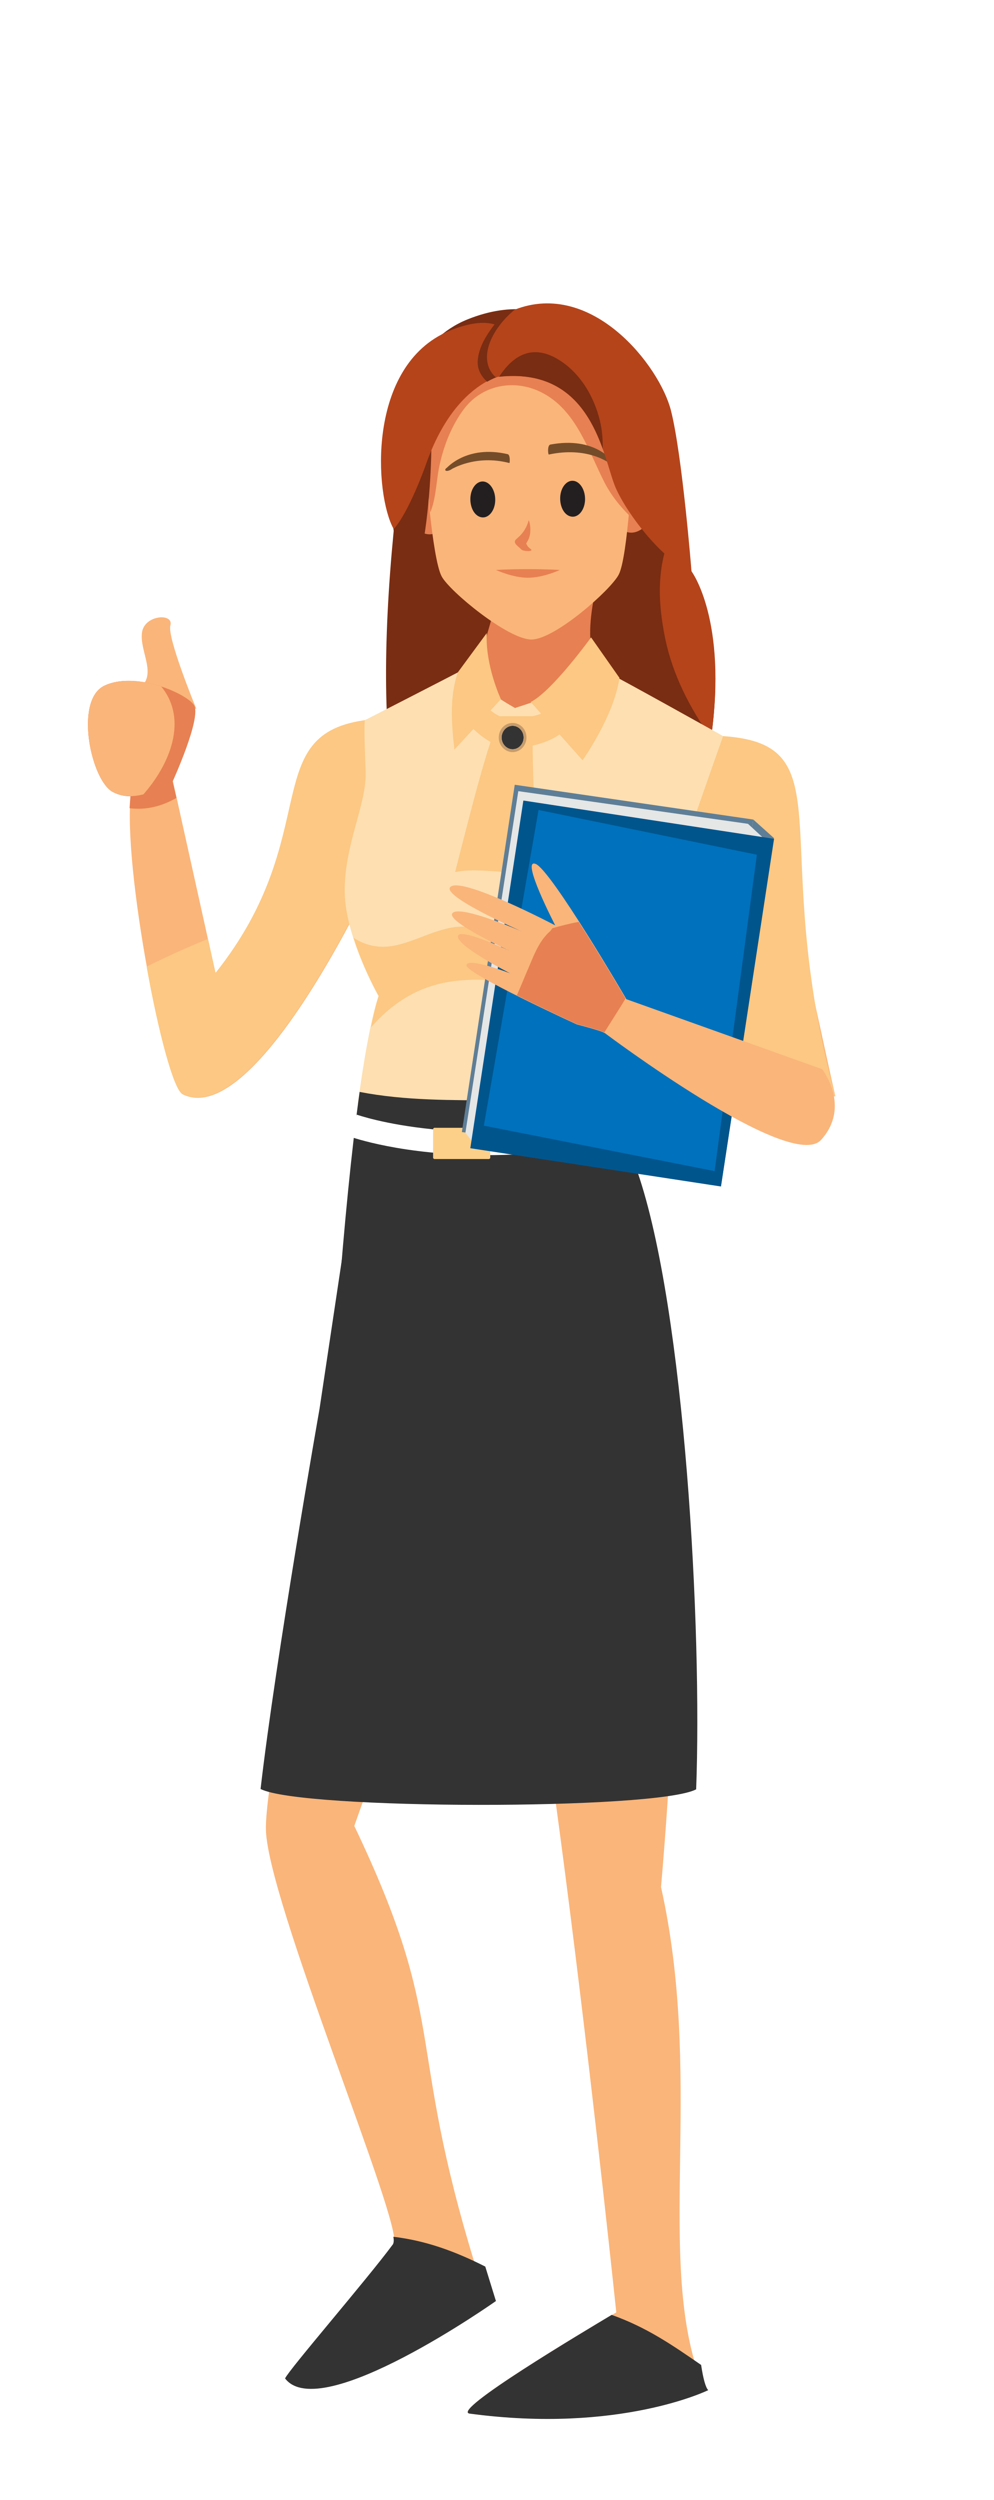 <?xml version="1.0" encoding="utf-8"?>
<svg version="1.1" id="Ebene_1" xmlns="http://www.w3.org/2000/svg" xmlns:xlink="http://www.w3.org/1999/xlink" x="0px"
	 y="0px"
	 viewBox="0 0 280 704" style="enable-background:new 0 0 280 704;" xml:space="preserve">
	<style type="text/css">
		#speaker-5-rrze-expo{
		--hautfarbe: #FAB57A;
		--hautschatten: #E78052;

		--haarschatten: #792D12;
		--haarfarbe: #B5441B;

		--hemd: #FDDFB1;
		--hemdschatten: #FCC883;
		--hose: #333333;
		--guertel: #FFFFFF;
		--guertelschnalle: #FDD089;

		}
		#speaker-5-rrze-expo .gesicht {fill:#FAB57A; fill: #FAB57A;}
		#speaker-5-rrze-expo .arme {fill:#FAB57A; fill: #FAB57A;}
		#speaker-5-rrze-expo .beine {fill:#FAB57A; fill: #FAB57A;}
		#speaker-5-rrze-expo .haende {fill:#FAB57A; fill: #FAB57A;}
		#speaker-5-rrze-expo .rock {fill:#333333; fill: #333333;}
		#speaker-5-rrze-expo .schuhe {fill:#333333; fill: #333333;}
		#speaker-5-rrze-expo .shirtknopf {fill:#333333; fill: #333333;}
		#speaker-5-rrze-expo .aermel {fill:#FCC883; fill: #FCC883;}
		#speaker-5-rrze-expo .shirtschatten {fill:#FCC883; fill: #FCC883;}
		#speaker-5-rrze-expo .handschatten {fill:#E78052; fill: #E78052;}
		#speaker-5-rrze-expo .hals {fill:#E78052; fill: #E78052;}
		#speaker-5-rrze-expo .ohren {fill:#E78052; fill: #E78052;}
		#speaker-5-rrze-expo .stirnschatten {fill:#E78052; fill: #E78052;}
		#speaker-5-rrze-expo .nase {fill:#E78052; fill: #E78052;}
		#speaker-5-rrze-expo .mund {fill:#E78052; fill: #E78052;}
		#speaker-5-rrze-expo .haarschatten{fill:#792D12; fill: #792D12;}
		#speaker-5-rrze-expo .haare{fill:#B5441B; fill: #B5441B;}
		#speaker-5-rrze-expo .shirt {fill:#FDDFB1; fill: #FDDFB1;}
		#speaker-5-rrze-expo .augen {fill:#231F20;} /*Augen*/
		#speaker-5-rrze-expo .knopfschatten {fill:#C69C6D;} /*Kettenfassung*/
		#speaker-5-rrze-expo .guertel {fill:#FFFFFF; fill: #FFFFFF;}
		#speaker-5-rrze-expo .guertelschnalle {fill:#FDD089; fill: #FDD089;}
		#speaker-5-rrze-expo .buchseiten {fill:#5E7E97;}
		#speaker-5-rrze-expo .buchcover-rand {fill:#E5E6E6;}
		#speaker-5-rrze-expo .buch {fill:#00558D;} /*Buch*/
		#speaker-5-rrze-expo .buchcover{fill:#0071BC;} /*Buchcover*/
		#speaker-5-rrze-expo .augenbrauen {fill:#754C29; fill: #754C29;}
	</style>
	<g id="speaker-5-rrze-expo">
		<path class="beine" d="M183,346.1c15.9,47.1,3.2,185.3,3.2,185.3c11.7,52.4-0.5,100.5,9.7,134.5c0,0-21.4,19.5-63.6,13.8
			c-6.1-0.8,41.3-28.5,41.3-28.5s-23-221.3-35.2-238.6c-1.8-2.6-38.6,101.6-38.6,101.6c26.8,56.1,14.3,59.4,34.1,123.8
			c0,0-43.4,44.8-53.4,31.7c1.1-2.5,23.1-27.9,30.4-37.8c3.2-4.3-36.3-98.2-36-117.2C74.9,495.8,97.1,393,97.1,393l8.9-46.8L183,346.1
			z"/>
		<path class="rock" d="M196.1,503.9c1.7-44.7-3.1-134.8-16.5-173.8l-82.3,18L90,396.8c0,0-12.3,69.8-16.6,107
	C84.8,509.7,185,509.8,196.1,503.9z"/>
		<path class="schuhe schuh-links" d="M110.8,629.9c9.2,1.1,17.4,4.1,25.9,8.4l3,9.7c0,0-49.4,34.9-59.4,21.8c1.1-2.5,23.1-27.9,30.4-37.8
	C110.9,631.6,111,630.9,110.8,629.9z"/>
		<path class="schuhe schuh-rechts" d="M172.3,651.9c9.8,3.5,16.8,8.3,25.2,14.1c0.6,4,1.3,6.4,2,7.1c0,0-25,12.3-67.2,6.6
	C126.8,679,164.8,656.4,172.3,651.9z"/>
		<path class="arme oberarm-rechts"
			  d="M203.7,207.3c17.1,28,23.5,65.5,31.6,101.4l-19.9,1.6L185.2,237C185.2,237,181.8,209.3,203.7,207.3z"/>
		<path class="aermel aermel-rechts"
			  d="M203.7,207.3c34.8,2.3,12.2,29.5,31.6,101.4l-19.9,1.6L185.2,237C185.2,237,181.8,209.3,203.7,207.3z"/>
		<path class="arme unterarm-links" d="M103.6,202.7c-16.6,13-26.5,53.4-42.9,71.3l-12-54.1c0,0-11.1,3.3-11.8,3.5c-2.5,20.1,9.6,82.3,14.6,84.8
	c20.7,10,53.7-61.4,53.7-61.4C131.6,217.9,128.8,206.5,103.6,202.7z"/>
		<path class="handschatten hand-links"
			  d="M49.7,224.7l-1.1-4.7c0,0-11.1,3.3-11.8,3.5c-0.1,1.2-0.2,2.6-0.3,4.1C41.3,228.2,45.7,227,49.7,224.7z"/>
		<path class="aermel aermel-links" d="M103.6,202.7C72.2,206.5,91.8,235,60.7,274l-2.1-9.6c-5.9,2.4-11.6,5-17.3,7.8c3.3,18.5,7.6,34.7,10.1,35.9
	c20.7,10,53.7-61.4,53.7-61.4C131.6,217.9,128.8,206.5,103.6,202.7z"/>
		<path class="haarschatten haare-hinten" d="M131.8,89.9c-28.3,11.3-20.9,59.6-20.9,59.6c-6.3,64.9,1.1,105.6,23.7,108.5c32.8,4.3,55.5,0.5,63.9-40
	c8.5-40.5-3.8-56.7-3.8-56.7S181.7,70,131.8,89.9z"/>
		<path class="haare haare-rechts" d="M191.5,146c-7,10.7-6.3,23.2-4.1,33.9c2.1,10.1,6.9,19.5,12.9,27.9c4.7-33.3-5.5-46.9-5.5-46.9
	S194.1,158.2,191.5,146z"/>
		<path class="shirt" d="M106.6,280.5c-2,6.2-4,16.9-5.8,30.4c25,3.1,50.2,6.7,75.4,6.2c-1.2-6-1.9-11.8-1.9-17.6
	c0-9.9,29.4-92.2,29.4-92.2s-28.6-16-34.2-18.8c-6.2,1.1-31.8,3.7-37.9-0.5c-7.7,4-26,13.4-28.8,14.8c0,0-0.4,0.5,0.2,14.3
	c0.4,9-5.7,20-5.9,33.1C96.8,263.3,106.6,280.5,106.6,280.5z"/>
		<path class="shirtschatten" d="M114.9,280.6c7.3-4.2,14.8-5,23-4.6c5.3,0.3,10.3,0.3,15.6-0.5c3.5-0.6,7.2-0.8,10.4-2.4
	c1.8-0.8,5.2-3.3,5.2-5.5c-0.1-3-5.4-2.5-7.3-2.4c-3.4,0.3-6.6,1.4-10,1.9c-3.4,0.5-6.6-0.1-9.7-1.5c-3.5-1.6-6.7-4.3-10.6-4.6
	c-7.2-0.6-14.1,4.3-21,5.4c-4.2,0.7-7.8-0.3-10.9-2.3c2.8,8.9,7.1,16.4,7.1,16.4c-0.8,2.3-1.5,5.3-2.2,8.8
	C107.5,285.9,110.9,282.9,114.9,280.6z"/>
		<path class="hals" d="M169.5,188.5c-7.5-6.6,0.3-29.9,0.3-29.9l-27.1,1l-7.7,26.7c0,0-1.6,0.8-3.9,2c6,5.9,7.7,7.5,14,11.1
	C145.2,199.2,161.8,194.6,169.5,188.5z"/>
		<path class="ohren ohr-links" d="M125.4,138.8c1.6,5.4,0.1,10.5-3.2,11.5c-3.4,1-7.4-2.5-9-7.9c-1.6-5.4-0.1-10.5,3.2-11.5
	C119.8,129.9,123.8,133.4,125.4,138.8z"/>
		<path class="ohren ohr-rechts" d="M185.3,141.4c-1.2,5.5-5,9.3-8.4,8.5c-3.4-0.8-5.2-5.8-4-11.3c1.2-5.5,5-9.3,8.4-8.5
	C184.7,130.8,186.5,135.9,185.3,141.4z"/>
		<path class="gesicht" d="M148.7,97.8c-27.6,0.3-29,26.2-29.1,29.3c0,0.2,0,0.4,0,0.6c0.2,2.9,2.1,29.5,4.8,34.6
	c2.2,4.2,18.7,17.8,25.3,17.8c6.6,0,22.4-14,24.6-18.3c2.6-5.1,3.9-31.8,4.1-34.7c0-0.2,0-0.4,0-0.6
	C178.3,123.4,176.3,97.5,148.7,97.8z"/>
		<path class="stirnschatten" d="M121.2,144.3c0.1-0.2,0.1-0.3,0.2-0.5c1.6-4.3,1.5-9.2,2.6-13.6c1.2-5.2,3.4-10.6,6.6-14.9
	c5.5-7.4,15.4-8.8,23.2-4.1c8.8,5.2,12.1,16.1,16.5,24.7c1.8,3.5,4.2,6.5,6.9,9.2c0.8-8.2,1.2-16.5,1.2-18c0-0.2,0-0.4,0-0.6
	c-0.1-3.1-2.1-29-29.7-28.7c-27.6,0.3-29,26.2-29.1,29.3c0,0.2,0,0.4,0,0.6C119.8,129.2,120.3,136.6,121.2,144.3z"/>
		<path class="augen auge-rechts" d="M161.5,135.4c-1.9-0.2-3.6,1.9-3.7,4.7c-0.1,2.8,1.3,5.2,3.3,5.4c1.9,0.2,3.6-1.9,3.7-4.7
	C164.9,138,163.4,135.6,161.5,135.4z"/>
		<path class="augen auge-links" d="M136.2,135.6c-1.9-0.2-3.6,1.9-3.7,4.7c-0.1,2.8,1.3,5.2,3.3,5.4c1.9,0.2,3.6-1.9,3.7-4.7
	C139.6,138.2,138.1,135.8,136.2,135.6z"/>
		<path class="nase" d="M148.6,152.4c-0.5,0.8-0.4,0.6-0.1,1.2c0.2,0.4,0.7,0.8,1.1,1.1c0.7,0.7-2.3,0.6-2.8,0
	c-0.4-0.5-1.5-1.2-1.7-1.8c-0.3-0.7,0.3-1,0.8-1.5c1.5-1.3,2.5-2.9,3-4.8C148.9,145.9,150.2,149.8,148.6,152.4z"/>
		<path class="mund"
			  d="M139.7,160.5c5.9-0.3,11.9-0.3,18,0c0,0-4.6,2.2-9,2.2C144.4,162.7,139.7,160.5,139.7,160.5z"/>
		<path class="augenbrauen" d="M154.6,128c10.8-2.3,16.6,2.3,16.5,2c0.5,0.4,1.2,0.8,1.6,0.7c0.4,0,0.4-0.4-0.1-0.9c0,0.3-4.8-7-17.6-4.6
	C154.1,125.5,154.4,128.1,154.6,128z"/>
		<path class="augenbrauen" d="M143.5,130.4c-9.6-2.5-16.3,1.8-16.1,1.6c-0.5,0.4-1.3,0.7-1.7,0.6c-0.4-0.1-0.4-0.5,0.2-0.9
	c-0.1,0.2,5.5-6.5,17.1-3.8C143.8,128.1,143.6,130.4,143.5,130.4z"/>
		<g>
			<defs>
				<path id="SVGID_1_" class="rock" d="M140.4,309.9c-13-0.1-26.2,0.1-39.1-2.4c-4.6,33.1-8.2,84.9-9.9,125.4c1,0.3,96.5-1.5,102.5-3
					c-1.7-62.1-15.6-92.9-19-120.7C163.5,310.2,151.9,310,140.4,309.9z"/>
			</defs>
					<use xlink:href="#SVGID_1_" style="overflow:visible;fill:#333333;"/>
					<clipPath id="SVGID_2_">
				<use xlink:href="#SVGID_1_" style="overflow:visible;"/>
			</clipPath>
		</g>
		<path class="shirtschatten kragen-rechts" d="M166.5,179.5c0,0-10.9,15.1-17,18.2l14.6,16.4c0,0,8.8-12.3,10.4-23.2L166.5,179.5z"/>
		<path class="shirtschatten kragen-links" d="M141.1,196.9c0,0-4.4-9.3-4-18.6l-8.1,11c-2.3,6.4-1.9,14-1,21.8L141.1,196.9z"/>
		<path class="shirtschatten kragen-vorne" d="M155.9,198.9c0,0-1.5,1.8-5.9,2.8s-7.1,0.8-9.2,0c-2-0.8-4.4-3.2-4.4-3.2l-4.4,5.4c0,0,5.9,6.9,12.2,6.8
	c6.4-0.1,13.3-2.6,15.6-6L155.9,198.9z"/>
		<path class="shirtschatten schleife"
			  d="M140.9,201.7h9.2c-0.3,12.3,0.4,27.6,1.5,43.9c-9.2,0.7-17-1.4-23.4,0C132.7,228,137.3,209.6,140.9,201.7z"/>
		<path class="shirtknopf" d="M144.4,204.4c-1.7,0-3.1,1.5-3.1,3.3c0,1.8,1.4,3.3,3.1,3.3c1.7,0,3.1-1.5,3.1-3.3
	C147.5,205.9,146.1,204.4,144.4,204.4z"/>
		<path class="knopfschatten" d="M144.4,203.6c-2.2,0-3.9,1.8-3.9,4.1c0,2.3,1.8,4.1,3.9,4.1c2.2,0,3.9-1.9,3.9-4.1
	C148.3,205.4,146.6,203.6,144.4,203.6z M144.4,211c-1.7,0-3.1-1.5-3.1-3.3c0-1.8,1.4-3.3,3.1-3.3c1.7,0,3.1,1.5,3.1,3.3
	C147.5,209.5,146.1,211,144.4,211z"/>
		<path class="haarschatten haare-links" d="M121.5,118.6c0,0,1.5,42.3-11.4,60.3C110.1,178.8,109.4,123.2,121.5,118.6z"/>
		<path class="haare haare-links" d="M145.9,104.8c0,0-16.6-0.7-26,26.2c0,0-4.6,13.1-9,18c-5.4-9.6-7.7-46,15.6-55.8
	C148.4,84.2,145.9,104.8,145.9,104.8z"/>
		<path class="haarschatten haare-mitte"
			  d="M139.5,91.1c-2.3,3-4.5,6.3-4.9,10.1c-0.3,2.7,0.9,4.7,2.6,6.3c5-2.8,8.7-2.6,8.7-2.6S147,93.6,139.5,91.1z"/>
		<path class="haare haare-rechts" d="M139.6,106.2c27.5-3.6,30.3,23,33.8,31.1c3.4,7.8,13.7,20.9,21.4,23.7c0,0-2.6-32.8-5.8-45.4
	s-22.2-36.9-44-28.4C138.2,92.8,134.4,101.4,139.6,106.2z"/>
		<path class="haarschatten haare-rechts" d="M169.3,119.9c-1.3-6.7-4.8-13.4-10.3-17.5c-8.2-6.1-14.2-2.8-18.4,3.7c18.6-2,25.5,10.1,29.2,20.3
	C169.8,124.2,169.7,122.1,169.3,119.9z"/>
		<path class="haende daumen-links"
			  d="M55.3,199.6c0,0-8.3-20.1-7.3-23.5c1-3.5-7.3-3-8,2c-0.7,5.1,3.8,11,0.1,15C36.3,197.1,55.3,199.6,55.3,199.6z"
		/>
		<path class="handschatten handlinks" d="M48.4,220.6c0,0,8.6-18.7,6.2-22.1c-2.4-3.4-16.6-9.5-25.2-5.4c-8.6,4.1-3.7,27,2.5,30
	C38,226.2,44.5,222.2,48.4,220.6z"/>
		<path class="haende hand-links" d="M40.4,223.7c7.4-8.4,12.7-21,5-30.4c-5.2-1.7-11.4-2.4-16-0.2c-8.6,4.1-3.7,27,2.5,30
	C34.8,224.5,37.7,224.4,40.4,223.7z"/>
		<path class="guertel" d="M137.1,325.3c-23.9,0-37.9-5-38.8-5.3l2.2-6.1c0.3,0.1,30.5,10.8,77.9,0.2l1.4,6.3
	C163.3,324.1,149,325.3,137.1,325.3z"/>
		<path class="guertelschnalle" d="M137.7,326.4h-15.3c-0.2,0-0.4-0.2-0.4-0.4v-8c0-0.2,0.2-0.4,0.4-0.4h15.3c0.2,0,0.4,0.2,0.4,0.4v8
	C138.1,326.2,137.9,326.4,137.7,326.4z"/>
		<g class="buecher">
			<polygon class="buchseiten" points="197.3,328.6 130.1,318.8 145,221 212.2,230.8 "/>
			<polygon class="buchseiten" points="218,236 212.2,230.8 197.3,328.6 203.1,333.9 "/>
			<polygon class="buchcover-rand" points="215.9,236.8 210.7,232 146,222.8 131.1,319 133.7,322.3 201.5,332.1 "/>
			<rect x="139.6" y="230.1" transform="matrix(0.989 0.151 -0.151 0.989 44.108 -23.206)" class="buch"
				  width="71.4" height="99"/>
			<polygon class="buchcover" points="201.3,329.8 136.3,317 151.7,228.1 213.2,240.7 "/>
		</g>
		<path class="haende hand-rechts" d="M170.2,290.9c-0.3-0.5-7.7-2.4-7.7-2.4s-31.5-14.4-31.1-16.7c0.4-2.3,12.3,2.3,12.3,2.3s-15.3-7.8-14.7-10.5
	c0.6-2.6,15.9,4.8,15.9,4.8s-19.8-9-17.4-11.3c2.4-2.3,19.7,5.3,19.7,5.3s-24.1-10.5-20.1-12.8c4-2.3,29.3,11,29.3,11
	s-9.9-19.1-5.5-17.3c4.4,1.8,25.5,38,25.5,38S170.5,291.4,170.2,290.9z"/>
		<path class="handschatten hand-rechts" d="M148.3,273.9c1.8-4,3.2-8.6,6.6-11.6c0.3-0.3,0.5-0.6,0.7-0.9c2.4-0.7,4.9-1.3,7.4-1.8
	c6.6,10.3,13.2,21.6,13.2,21.6s-5.7,10.1-6,9.6c-0.3-0.5-7.7-2.4-7.7-2.4s-8.7-4-16.9-8.1C146.5,278.2,147.4,276.1,148.3,273.9z"/>
		<path class="arme unterarm-rechts" d="M176.2,281.3l55.4,19.8c0,0,8.2,10.5-0.3,19.9c-8.5,9.4-61.1-30.2-61.1-30.2L176.2,281.3z"/>
</g>
</svg>
